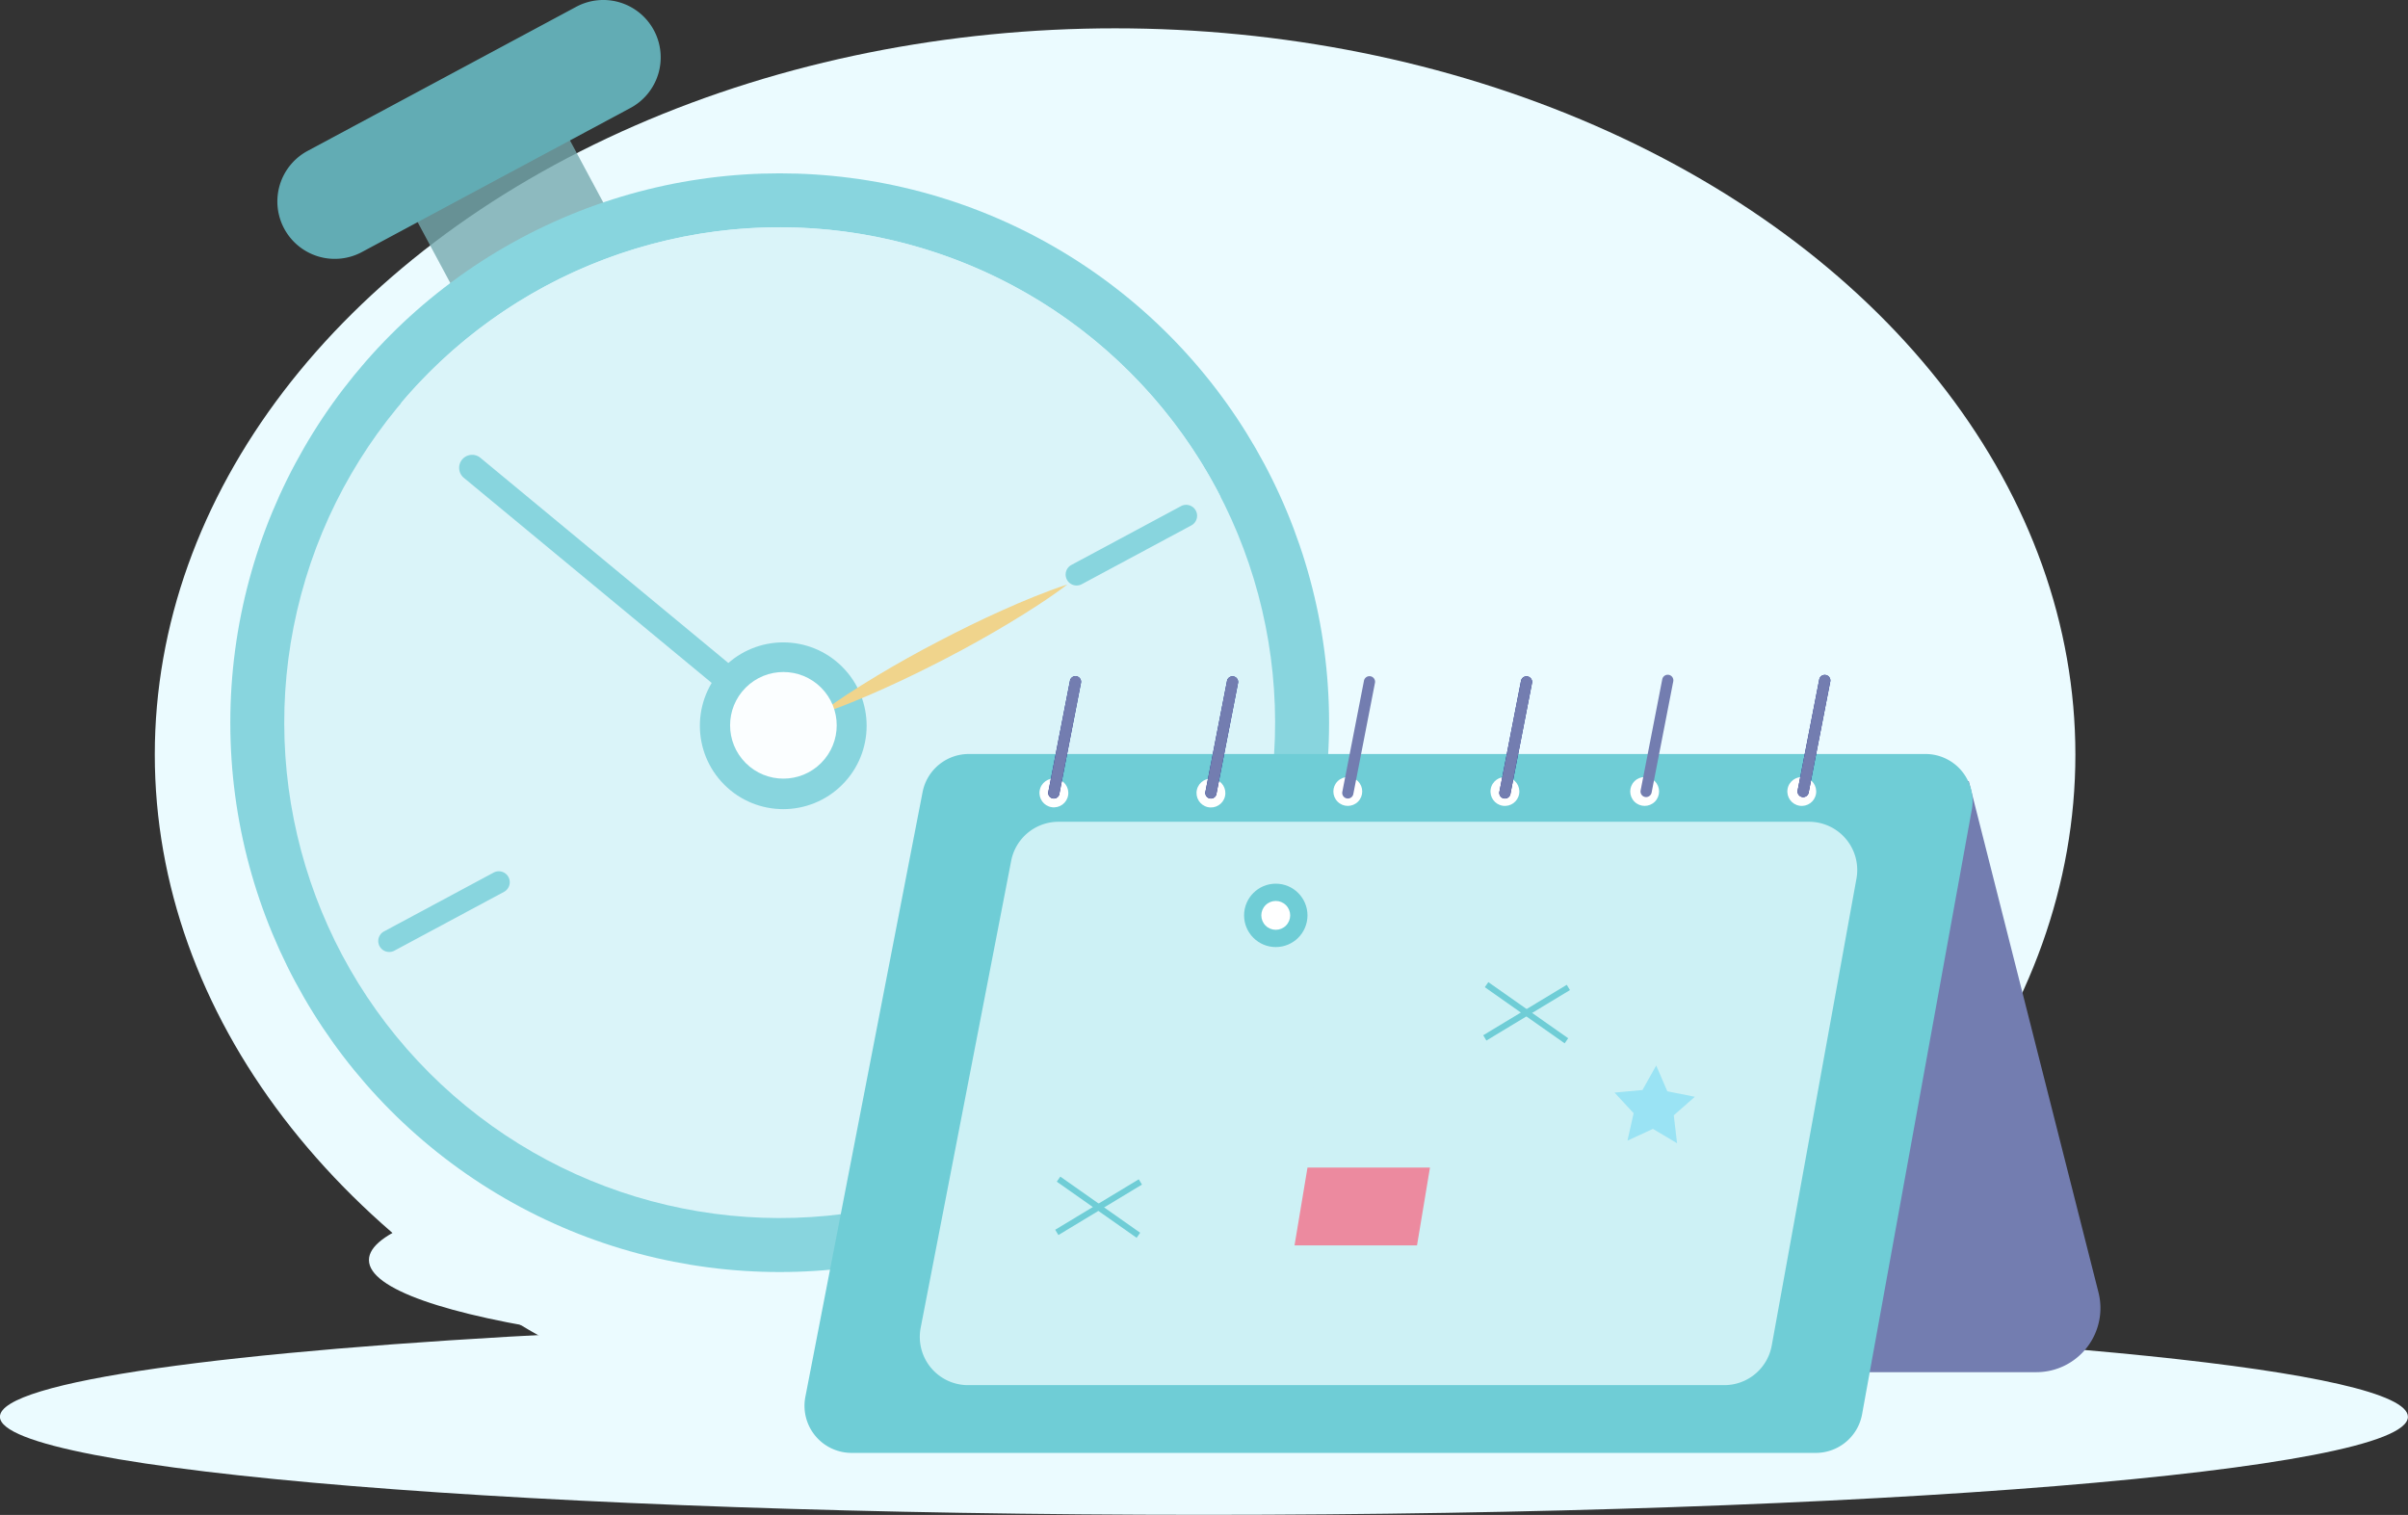 <svg xmlns="http://www.w3.org/2000/svg" width="138.044" height="86.852" viewBox="0 0 138.044 86.852">
  <rect x="0" y="0" width="138.044" height="86.852" fill="#333333" stroke="none"/>
  <g id="total_hours_worked" data-name="total hours worked" transform="translate(-374.1 -689.531)">
    <g id="Group_4096" data-name="Group 4096" transform="translate(382.974 691.155)" style="mix-blend-mode: multiply;isolation: isolate">
      <ellipse id="Ellipse_363" data-name="Ellipse 363" cx="55.051" cy="41.639" rx="55.051" ry="41.639" transform="translate(0 0)" fill="#ebfbff"/>
    </g>
    <g id="Group_4097" data-name="Group 4097" transform="translate(374.1 756.052)" style="mix-blend-mode: multiply;isolation: isolate">
      <path id="Path_15956" data-name="Path 15956" d="M459.8,2766.954c4.837-.971,7.722-2.2,7.722-3.535,0-3.158-16.178-5.719-36.136-5.719s-36.136,2.561-36.136,5.719c0,1.663,4.484,3.158,11.64,4.2-19.681.99-32.794,2.762-32.794,4.785,0,3.1,30.9,5.623,69.02,5.623s69.023-2.516,69.023-5.62C512.144,2769.774,489.864,2767.562,459.8,2766.954Z" transform="translate(-374.1 -2757.7)" fill="#ebfbff"/>
    </g>
    <g id="Group_4118" data-name="Group 4118" transform="translate(378.632 689.531)" opacity="0.795">
      <g id="Group_4098" data-name="Group 4098" transform="translate(19.347 7.933)">
        <rect id="Rectangle_2568" data-name="Rectangle 2568" width="9.91" height="5.172" transform="translate(0 4.685) rotate(-28.215)" fill="#75aaaf"/>
      </g>
      <g id="Group_4099" data-name="Group 4099" transform="translate(8.671 9.938)">
        <circle id="Ellipse_364" data-name="Ellipse 364" cx="31.495" cy="31.495" r="31.495" fill="#6fccd6"/>
      </g>
      <g id="Group_4100" data-name="Group 4100" transform="translate(0 1.267)">
        <circle id="Ellipse_365" data-name="Ellipse 365" cx="28.401" cy="28.401" r="28.401" transform="translate(0 40.164) rotate(-45)" fill="#d5f2f8"/>
      </g>
      <g id="Group_4102" data-name="Group 4102" transform="translate(27.708 18.345)">
        <g id="Group_4101" data-name="Group 4101">
          <path id="Path_15957" data-name="Path 15957" d="M1380.48,1267.418a.626.626,0,0,1-.553-.331l-3.371-6.282a.627.627,0,1,1,1.106-.592l3.371,6.281a.627.627,0,0,1-.257.849A.611.611,0,0,1,1380.48,1267.418Z" transform="translate(-1376.482 -1259.882)" fill="#00b7c9"/>
        </g>
      </g>
      <g id="Group_4103" data-name="Group 4103" transform="translate(18.455 13.026)">
        <path id="Path_15958" data-name="Path 15958" d="M1135.788,1110c-.084-.164-.167-.325-.254-.489a28.413,28.413,0,0,0-46.734-4.892l21.926,18.472Z" transform="translate(-1088.8 -1094.537)" fill="#d5f2f8"/>
      </g>
      <g id="Group_4105" data-name="Group 4105" transform="translate(48.926 57.639)">
        <g id="Group_4104" data-name="Group 4104">
          <path id="Path_15959" data-name="Path 15959" d="M2040.18,2489.118a.627.627,0,0,1-.553-.331l-3.371-6.282a.627.627,0,1,1,1.106-.592l3.371,6.282a.627.627,0,0,1-.257.849A.618.618,0,0,1,2040.18,2489.118Z" transform="translate(-2036.182 -2481.582)" fill="#00b7c9"/>
        </g>
      </g>
      <g id="Group_4107" data-name="Group 4107" transform="translate(56.562 28.943)">
        <g id="Group_4106" data-name="Group 4106">
          <path id="Path_15960" data-name="Path 15960" d="M2274.21,1594.007a.627.627,0,0,1-.3-1.18l6.282-3.371a.627.627,0,1,1,.591,1.106l-6.281,3.371A.651.651,0,0,1,2274.21,1594.007Z" transform="translate(-2273.582 -1589.382)" fill="#6fccd6"/>
        </g>
      </g>
      <g id="Group_4109" data-name="Group 4109" transform="translate(17.158 49.952)">
        <g id="Group_4108" data-name="Group 4108">
          <path id="Path_15961" data-name="Path 15961" d="M1049.11,2247.208a.627.627,0,0,1-.3-1.181l6.282-3.371a.627.627,0,0,1,.592,1.106l-6.282,3.371A.614.614,0,0,1,1049.11,2247.208Z" transform="translate(-1048.482 -2242.582)" fill="#6fccd6"/>
        </g>
      </g>
      <g id="Group_4110" data-name="Group 4110" transform="translate(33.61 34.85)">
        <circle id="Ellipse_366" data-name="Ellipse 366" cx="4.78" cy="4.78" r="4.78" transform="translate(0 6.759) rotate(-45)" fill="#6fccd6"/>
      </g>
      <g id="Group_4111" data-name="Group 4111" transform="translate(42.378 33.51)">
        <path id="Path_15962" data-name="Path 15962" d="M1832.6,1738.859c.27-.209.547-.405.823-.595s.559-.38.839-.566c.563-.37,1.135-.724,1.711-1.071q1.727-1.037,3.516-1.965c1.19-.621,2.393-1.216,3.622-1.766.614-.277,1.232-.543,1.856-.794q.468-.188.946-.367c.318-.119.637-.231.962-.334-.27.209-.547.405-.823.6s-.56.38-.839.566c-.563.37-1.135.724-1.711,1.071q-1.727,1.037-3.516,1.965c-1.19.621-2.4,1.212-3.622,1.762-.615.277-1.232.544-1.856.794-.312.125-.627.251-.943.367S1832.925,1738.753,1832.6,1738.859Z" transform="translate(-1832.6 -1731.4)" fill="#f1ca6f"/>
      </g>
      <g id="Group_4113" data-name="Group 4113" transform="translate(21.807 26.091)">
        <g id="Group_4112" data-name="Group 4112">
          <path id="Path_15963" data-name="Path 15963" d="M1211.724,1517.076a.73.73,0,0,1-.473-.171l-17.951-14.856a.745.745,0,1,1,.949-1.148l17.951,14.856a.748.748,0,0,1,.1,1.049A.759.759,0,0,1,1211.724,1517.076Z" transform="translate(-1193.032 -1500.732)" fill="#6fccd6"/>
        </g>
      </g>
      <g id="Group_4114" data-name="Group 4114" transform="translate(36.056 37.263)">
        <circle id="Ellipse_367" data-name="Ellipse 367" cx="3.056" cy="3.056" r="3.056" transform="translate(0 4.321) rotate(-45)" fill="#fff"/>
      </g>
      <g id="Group_4115" data-name="Group 4115" transform="translate(11.37)">
        <path id="Path_15964" data-name="Path 15964" d="M888.771,695.722l-15.394,8.26a3.29,3.29,0,0,1-4.455-1.344h0a3.29,3.29,0,0,1,1.344-4.455l15.394-8.26a3.29,3.29,0,0,1,4.455,1.344h0A3.29,3.29,0,0,1,888.771,695.722Z" transform="translate(-868.532 -689.532)" fill="#6fccd6"/>
      </g>
    </g>
    <g id="Group_4122" data-name="Group 4122" transform="translate(432.819 740.194)">
      <path id="Path_15970" data-name="Path 15970" d="M2206.167,2264.7h32.762a2.552,2.552,0,0,1,2.512,3.007l-3.644,20.09a2.549,2.549,0,0,1-2.512,2.1h-33.01a2.553,2.553,0,0,1-2.506-3.04l3.9-20.089A2.547,2.547,0,0,1,2206.167,2264.7Z" transform="translate(-2199.722 -2264.7)" fill="#fff"/>
    </g>
    <g id="Group_4159" data-name="Group 4159">
      <g id="Group_4119" data-name="Group 4119" transform="translate(446.989 733.942)">
        <path id="Path_15967" data-name="Path 15967" d="M2680.277,2070.673l7.433,29.308a3.673,3.673,0,0,1-3.561,4.577H2640.3V2070.3Z" transform="translate(-2640.3 -2070.3)" fill="#737db0"/>
      </g>
      <g id="Group_4120" data-name="Group 4120" transform="translate(420.218 732.759)">
        <path id="Path_15968" data-name="Path 15968" d="M1817.368,2033.5h54.845a2.7,2.7,0,0,1,2.657,3.181l-6.291,34.669a2.7,2.7,0,0,1-2.657,2.219h-55.273a2.7,2.7,0,0,1-2.65-3.213l6.719-34.666A2.7,2.7,0,0,1,1817.368,2033.5Z" transform="translate(-1807.948 -2033.5)" fill="#6fcdd6"/>
      </g>
      <g id="Group_4121" data-name="Group 4121" transform="translate(426.829 736.644)">
        <path id="Path_15969" data-name="Path 15969" d="M2021.45,2154.3h43.022a2.765,2.765,0,0,1,2.721,3.258l-4.857,26.77a2.763,2.763,0,0,1-2.721,2.271h-43.354a2.764,2.764,0,0,1-2.714-3.29l5.188-26.77A2.764,2.764,0,0,1,2021.45,2154.3Z" transform="translate(-2013.496 -2154.3)" fill="#cdf1f5"/>
      </g>
      <g id="Group_4123" data-name="Group 4123" transform="translate(439.102 738.352)">
        <rect id="Rectangle_2569" data-name="Rectangle 2569" width="29.661" height="0.257" transform="matrix(0.167, -0.986, 0.986, 0.167, 0, 29.246)" fill="#cdf1f5"/>
      </g>
      <g id="Group_4124" data-name="Group 4124" transform="translate(446.452 738.514)">
        <rect id="Rectangle_2570" data-name="Rectangle 2570" width="29.661" height="0.257" transform="matrix(0.167, -0.986, 0.986, 0.167, 0, 29.246)" fill="#cdf1f5"/>
      </g>
      <g id="Group_4125" data-name="Group 4125" transform="translate(454.631 738.348)">
        <rect id="Rectangle_2571" data-name="Rectangle 2571" width="29.661" height="0.257" transform="matrix(0.167, -0.986, 0.986, 0.167, 0, 29.246)" fill="#cdf1f5"/>
      </g>
      <g id="Group_4126" data-name="Group 4126" transform="translate(461.982 738.515)">
        <rect id="Rectangle_2572" data-name="Rectangle 2572" width="29.661" height="0.257" transform="matrix(0.167, -0.986, 0.986, 0.167, 0, 29.246)" fill="#cdf1f5"/>
      </g>
      <g id="Group_4127" data-name="Group 4127" transform="translate(434.388 744.363)">
        <rect id="Rectangle_2573" data-name="Rectangle 2573" width="43.91" height="0.257" fill="#cdf1f5"/>
      </g>
      <g id="Group_4128" data-name="Group 4128" transform="translate(433.149 750.475)">
        <rect id="Rectangle_2574" data-name="Rectangle 2574" width="43.91" height="0.257" fill="#cdf1f5"/>
      </g>
      <g id="Group_4129" data-name="Group 4129" transform="translate(431.991 755.926)">
        <rect id="Rectangle_2575" data-name="Rectangle 2575" width="43.91" height="0.257" fill="#cdf1f5"/>
      </g>
      <g id="Group_4130" data-name="Group 4130" transform="translate(430.753 761.214)">
        <rect id="Rectangle_2576" data-name="Rectangle 2576" width="43.91" height="0.257" fill="#cdf1f5"/>
      </g>
      <g id="Group_4133" data-name="Group 4133" transform="translate(459.128 745.839)">
        <g id="Group_4131" data-name="Group 4131" transform="translate(0 0.153)">
          <rect id="Rectangle_2577" data-name="Rectangle 2577" width="5.596" height="0.354" transform="matrix(0.856, -0.517, 0.517, 0.856, 0, 2.892)" fill="#6fcdd6"/>
        </g>
        <g id="Group_4132" data-name="Group 4132" transform="translate(0.091 0)">
          <rect id="Rectangle_2578" data-name="Rectangle 2578" width="0.354" height="5.596" transform="matrix(0.575, -0.818, 0.818, 0.575, 0, 0.289)" fill="#6fcdd6"/>
        </g>
      </g>
      <g id="Group_4136" data-name="Group 4136" transform="translate(434.592 756.989)">
        <g id="Group_4134" data-name="Group 4134" transform="translate(0 0.154)">
          <rect id="Rectangle_2579" data-name="Rectangle 2579" width="5.596" height="0.354" transform="matrix(0.856, -0.517, 0.517, 0.856, 0, 2.892)" fill="#6fcdd6"/>
        </g>
        <g id="Group_4135" data-name="Group 4135" transform="translate(0.09 0)">
          <rect id="Rectangle_2580" data-name="Rectangle 2580" width="0.354" height="5.596" transform="matrix(0.575, -0.818, 0.818, 0.575, 0, 0.289)" fill="#6fcdd6"/>
        </g>
      </g>
      <g id="Group_4137" data-name="Group 4137" transform="translate(466.658 750.619)">
        <path id="Path_15971" data-name="Path 15971" d="M3255.384,2593.255l-1.383-.823-1.46.675.354-1.573-1.094-1.181,1.6-.148.788-1.406.637,1.479,1.579.315-1.209,1.061Z" transform="translate(-3251.801 -2588.8)" fill="#9ae3f4"/>
      </g>
      <g id="Group_4138" data-name="Group 4138" transform="translate(448.312 756.47)">
        <path id="Path_15972" data-name="Path 15972" d="M2688.422,2775.161H2681.4l.743-4.461h7.021Z" transform="translate(-2681.4 -2770.7)" fill="#ec8a9f"/>
      </g>
      <g id="Group_4139" data-name="Group 4139" transform="translate(445.42 740.194)">
        <circle id="Ellipse_368" data-name="Ellipse 368" cx="1.817" cy="1.817" r="1.817" fill="#6fcdd6"/>
      </g>
      <g id="Group_4140" data-name="Group 4140" transform="translate(446.066 740.842)">
        <circle id="Ellipse_369" data-name="Ellipse 369" cx="0.827" cy="0.827" r="0.827" transform="translate(0 1.169) rotate(-45)" fill="#fff"/>
      </g>
      <g id="Group_4141" data-name="Group 4141" transform="translate(433.568 734.043)">
        <circle id="Ellipse_370" data-name="Ellipse 370" cx="0.827" cy="0.827" r="0.827" transform="translate(0 1.632) rotate(-80.782)" fill="#fff"/>
      </g>
      <g id="Group_4142" data-name="Group 4142" transform="translate(442.525 734.003)">
        <circle id="Ellipse_371" data-name="Ellipse 371" cx="0.827" cy="0.827" r="0.827" transform="translate(0 1.609) rotate(-76.714)" fill="#fff"/>
      </g>
      <g id="Group_4143" data-name="Group 4143" transform="translate(450.196 733.738)">
        <circle id="Ellipse_372" data-name="Ellipse 372" cx="0.827" cy="0.827" r="0.827" transform="translate(0 1.169) rotate(-45)" fill="#fff"/>
      </g>
      <g id="Group_4144" data-name="Group 4144" transform="translate(459.424 733.96)">
        <circle id="Ellipse_373" data-name="Ellipse 373" cx="0.827" cy="0.827" r="0.827" transform="translate(0 1.632) rotate(-80.782)" fill="#fff"/>
      </g>
      <g id="Group_4145" data-name="Group 4145" transform="translate(467.214 733.738)">
        <circle id="Ellipse_374" data-name="Ellipse 374" cx="0.827" cy="0.827" r="0.827" transform="translate(0 1.169) rotate(-45)" fill="#fff"/>
      </g>
      <g id="Group_4146" data-name="Group 4146" transform="translate(476.442 733.96)">
        <circle id="Ellipse_375" data-name="Ellipse 375" cx="0.827" cy="0.827" r="0.827" transform="translate(0 1.632) rotate(-80.782)" fill="#fff"/>
      </g>
      <g id="Group_4147" data-name="Group 4147" transform="translate(434.191 728.307)">
        <path id="Path_15973" data-name="Path 15973" d="M2242.724,1902.107a.365.365,0,0,1-.061-.007.321.321,0,0,1-.254-.376l1.239-6.362a.321.321,0,1,1,.63.122l-1.238,6.362A.32.32,0,0,1,2242.724,1902.107Z" transform="translate(-2242.402 -1895.102)" fill="#091b80"/>
      </g>
      <g id="Group_4148" data-name="Group 4148" transform="translate(434.191 728.307)">
        <path id="Path_15974" data-name="Path 15974" d="M2242.724,1902.107a.365.365,0,0,1-.061-.007.321.321,0,0,1-.254-.376l1.239-6.362a.321.321,0,1,1,.63.122l-1.238,6.362A.32.32,0,0,1,2242.724,1902.107Z" transform="translate(-2242.402 -1895.102)" fill="#737db0"/>
      </g>
      <g id="Group_4149" data-name="Group 4149" transform="translate(443.197 728.307)">
        <path id="Path_15975" data-name="Path 15975" d="M2522.724,1902.107a.37.37,0,0,1-.061-.007.321.321,0,0,1-.254-.376l1.238-6.362a.321.321,0,0,1,.631.122l-1.239,6.362A.32.32,0,0,1,2522.724,1902.107Z" transform="translate(-2522.402 -1895.102)" fill="#091b80"/>
      </g>
      <g id="Group_4150" data-name="Group 4150" transform="translate(443.197 728.307)">
        <path id="Path_15976" data-name="Path 15976" d="M2522.724,1902.107a.37.37,0,0,1-.061-.007.321.321,0,0,1-.254-.376l1.238-6.362a.321.321,0,0,1,.631.122l-1.239,6.362A.32.32,0,0,1,2522.724,1902.107Z" transform="translate(-2522.402 -1895.102)" fill="#737db0"/>
      </g>
      <g id="Group_4151" data-name="Group 4151" transform="translate(451.045 728.307)">
        <path id="Path_15977" data-name="Path 15977" d="M2766.724,1902.107a.37.37,0,0,1-.061-.007.321.321,0,0,1-.254-.376l1.239-6.362a.321.321,0,1,1,.63.122l-1.238,6.362A.32.32,0,0,1,2766.724,1902.107Z" transform="translate(-2766.402 -1895.102)" fill="#737db0"/>
      </g>
      <g id="Group_4152" data-name="Group 4152" transform="translate(460.051 728.307)">
        <path id="Path_15978" data-name="Path 15978" d="M3046.724,1902.107a.362.362,0,0,1-.061-.007.321.321,0,0,1-.254-.376l1.238-6.362a.321.321,0,0,1,.631.122l-1.238,6.362A.326.326,0,0,1,3046.724,1902.107Z" transform="translate(-3046.403 -1895.102)" fill="#091b80"/>
      </g>
      <g id="Group_4153" data-name="Group 4153" transform="translate(460.051 728.307)">
        <path id="Path_15979" data-name="Path 15979" d="M3046.724,1902.107a.362.362,0,0,1-.061-.007.321.321,0,0,1-.254-.376l1.238-6.362a.321.321,0,0,1,.631.122l-1.238,6.362A.326.326,0,0,1,3046.724,1902.107Z" transform="translate(-3046.403 -1895.102)" fill="#737db0"/>
      </g>
      <g id="Group_4154" data-name="Group 4154" transform="translate(468.147 728.224)">
        <path id="Path_15980" data-name="Path 15980" d="M3298.424,1899.507a.42.42,0,0,1-.061-.006.321.321,0,0,1-.254-.376l1.238-6.362a.321.321,0,1,1,.63.122l-1.238,6.362A.326.326,0,0,1,3298.424,1899.507Z" transform="translate(-3298.103 -1892.502)" fill="#737db0"/>
      </g>
      <g id="Group_4155" data-name="Group 4155" transform="translate(477.149 728.224)">
        <path id="Path_15981" data-name="Path 15981" d="M3578.324,1899.507a.431.431,0,0,1-.061-.006.321.321,0,0,1-.254-.376l1.238-6.362a.321.321,0,1,1,.631.122l-1.238,6.362A.32.32,0,0,1,3578.324,1899.507Z" transform="translate(-3578.003 -1892.502)" fill="#091b80"/>
      </g>
      <g id="Group_4156" data-name="Group 4156" transform="translate(477.149 728.224)">
        <path id="Path_15982" data-name="Path 15982" d="M3578.324,1899.507a.431.431,0,0,1-.061-.006.321.321,0,0,1-.254-.376l1.238-6.362a.321.321,0,1,1,.631.122l-1.238,6.362A.32.32,0,0,1,3578.324,1899.507Z" transform="translate(-3578.003 -1892.502)" fill="#737db0"/>
      </g>
    </g>
  </g>
</svg>
